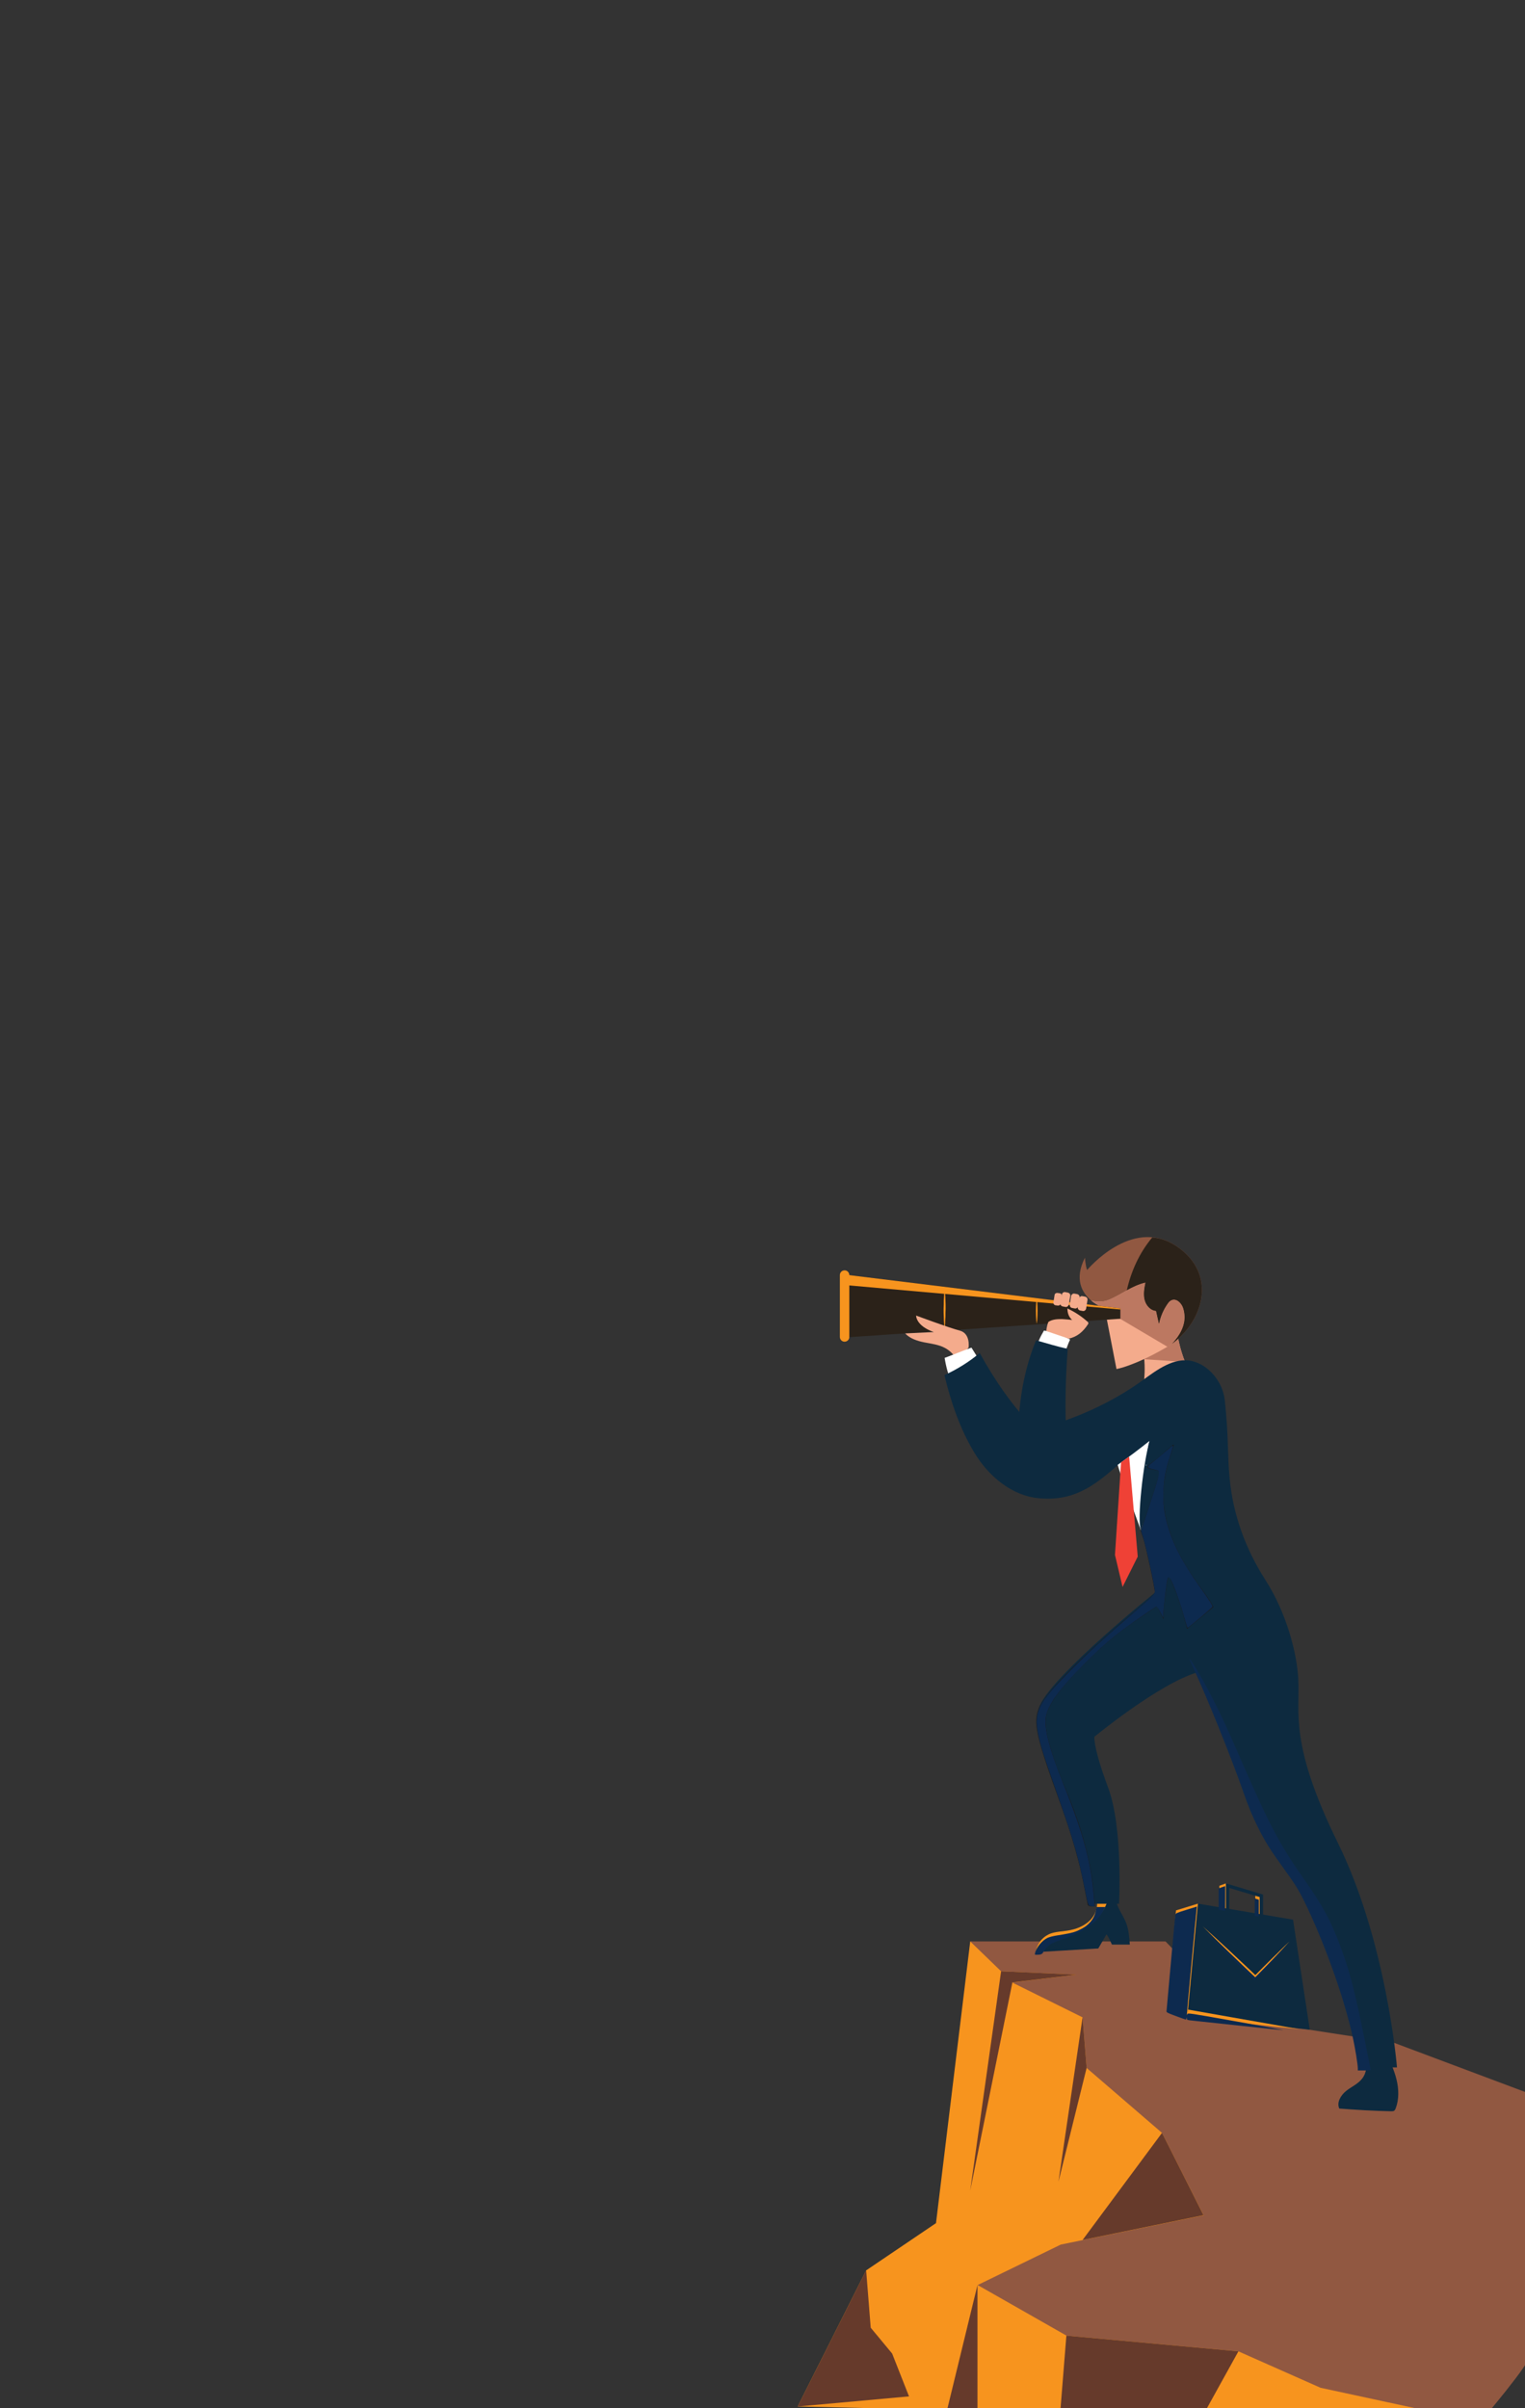 <?xml version="1.0" encoding="UTF-8" standalone="no"?>
<!-- Created with Inkscape (http://www.inkscape.org/) -->

<svg
   xmlns:dc="http://purl.org/dc/elements/1.1/"
   xmlns:cc="http://creativecommons.org/ns#"
   xmlns:rdf="http://www.w3.org/1999/02/22-rdf-syntax-ns#"
   xmlns:svg="http://www.w3.org/2000/svg"
   xmlns="http://www.w3.org/2000/svg"
   xmlns:xlink="http://www.w3.org/1999/xlink"
   xmlns:sodipodi="http://sodipodi.sourceforge.net/DTD/sodipodi-0.dtd"
   xmlns:inkscape="http://www.inkscape.org/namespaces/inkscape"
   width="475"
   height="750"
   viewBox="0 0 125.677 198.438"
   version="1.1"
   id="svg8"
   inkscape:version="0.92.4 (5da689c313, 2019-01-14)"
   sodipodi:docname="small_wide_mobile_search.svg">
  <rect x="0" y="0" width="125.677" height="198.438" fill="#333333" stroke="none"/>
  <defs
     id="defs2">
    <inkscape:perspective
       sodipodi:type="inkscape:persp3d"
       inkscape:vp_x="0 : 99.218755 : 1"
       inkscape:vp_y="0 : 1000 : 0"
       inkscape:vp_z="125.67708 : 99.218755 : 1"
       inkscape:persp3d-origin="62.83854 : 66.145837 : 1"
       id="perspective2011" />
    <linearGradient
       id="a">
      <stop
         id="stop817"
         offset="0"
         stop-color="#e7b380" />
      <stop
         id="stop819"
         offset="1"
         stop-color="#eecaa6" />
    </linearGradient>
    <linearGradient
       gradientUnits="userSpaceOnUse"
       y2="661.83"
       y1="663.15"
       x2="267.96"
       x1="270.77"
       id="d">
      <stop
         id="stop822"
         offset="0"
         stop-color="#e5af79" />
      <stop
         id="stop824"
         offset="1"
         stop-opacity="0"
         stop-color="#e5af79" />
    </linearGradient>
    <linearGradient
       id="b">
      <stop
         id="stop827"
         offset="0"
         stop-color="#babdb6" />
      <stop
         id="stop829"
         offset="1"
         stop-color="#eeeeec" />
    </linearGradient>
    <linearGradient
       gradientUnits="userSpaceOnUse"
       y2="1096.9"
       y1="1030.9"
       x2="480"
       x1="427"
       id="e">
      <stop
         id="stop832"
         offset="0"
         stop-color="#729fcf" />
      <stop
         id="stop834"
         offset="1"
         stop-color="#3465a4" />
    </linearGradient>
    <linearGradient
       xlink:href="#a"
       gradientUnits="userSpaceOnUse"
       x2="447.57"
       x1="438.8"
       id="c" />
    <linearGradient
       xlink:href="#b"
       gradientUnits="userSpaceOnUse"
       y2="990.8"
       y1="1026.6"
       x2="469.2"
       x1="500.62"
       id="h" />
    <linearGradient
       xlink:href="#b"
       gradientUnits="userSpaceOnUse"
       y2="988.91"
       y1="1035.6"
       x2="453.84"
       x1="480.5"
       id="g" />
    <linearGradient
       xlink:href="#b"
       gradientUnits="userSpaceOnUse"
       y2="994.17"
       y1="1062.4"
       x2="432.16"
       x1="482.12"
       id="f" />
    <linearGradient
       xlink:href="#a"
       gradientUnits="userSpaceOnUse"
       y2="482.97"
       y1="492.2"
       x2="353.32"
       x1="319.24"
       id="i" />
    <linearGradient
       xlink:href="#a"
       gradientUnits="userSpaceOnUse"
       gradientTransform="matrix(-1,0,0,1,918.36,-396.19)"
       y2="876.67"
       y1="894.48"
       x2="627"
       x1="596.51"
       id="j" />
    <linearGradient
       xlink:href="#a"
       gradientUnits="userSpaceOnUse"
       y2="391.96"
       y1="350.95"
       x2="316.91"
       x1="318.68"
       id="k" />
    <filter
       inkscape:label="Light Eraser"
       style="color-interpolation-filters:sRGB;"
       id="filter1713">
      <feColorMatrix
         values="1 0 0 0 0 0 1 0 0 0 0 0 1 0 0 -26.754 -90.069 -9.077 125 0 "
         result="colormatrix"
         id="feColorMatrix1709" />
      <feComposite
         in2="colormatrix"
         operator="arithmetic"
         k2="1"
         result="fbSourceGraphic"
         id="feComposite1711" />
      <feColorMatrix
         result="fbSourceGraphicAlpha"
         in="fbSourceGraphic"
         values="0 0 0 -1 0 0 0 0 -1 0 0 0 0 -1 0 0 0 0 1 0"
         id="feColorMatrix1715" />
      <feColorMatrix
         id="feColorMatrix1717"
         values="1 0 0 0 0 0 1 0 0 0 0 0 1 0 0 -26.754 -90.069 -9.077 125 0 "
         result="colormatrix"
         in="fbSourceGraphic" />
      <feComposite
         in2="colormatrix"
         id="feComposite1719"
         operator="arithmetic"
         k2="1"
         result="composite" />
    </filter>
    <linearGradient
       x1="0"
       y1="0"
       x2="1"
       y2="0"
       gradientUnits="userSpaceOnUse"
       gradientTransform="matrix(31.745,-909.064,-909.064,-31.745,4534.86,946.73)"
       spreadMethod="pad"
       id="linearGradient20">
      <stop
         style="stop-opacity:1;stop-color:#d3d4d6"
         offset="0"
         id="stop16" />
      <stop
         style="stop-opacity:1;stop-color:#ffffff"
         offset="1"
         id="stop18" />
    </linearGradient>
    <linearGradient
       x1="0"
       y1="0"
       x2="1"
       y2="0"
       gradientUnits="userSpaceOnUse"
       gradientTransform="matrix(27.366,-522.178,-522.178,-27.366,4421.27,3277.68)"
       spreadMethod="pad"
       id="linearGradient28">
      <stop
         style="stop-opacity:1;stop-color:#d3d4d6"
         offset="0"
         id="stop24" />
      <stop
         style="stop-opacity:1;stop-color:#ffffff"
         offset="1"
         id="stop26" />
    </linearGradient>
    <linearGradient
       x1="0"
       y1="0"
       x2="1"
       y2="0"
       gradientUnits="userSpaceOnUse"
       gradientTransform="matrix(-185.909,-745.639,-745.639,185.909,4713.82,4490.01)"
       spreadMethod="pad"
       id="linearGradient36">
      <stop
         style="stop-opacity:1;stop-color:#d0d6d7"
         offset="0"
         id="stop32" />
      <stop
         style="stop-opacity:1;stop-color:#ffffff"
         offset="1"
         id="stop34" />
    </linearGradient>
    <linearGradient
       x1="0"
       y1="0"
       x2="1"
       y2="0"
       gradientUnits="userSpaceOnUse"
       gradientTransform="matrix(144.985,-915.396,-915.396,-144.985,5033.85,4716.13)"
       spreadMethod="pad"
       id="linearGradient46">
      <stop
         style="stop-opacity:1;stop-color:#c2c9cb"
         offset="0"
         id="stop42" />
      <stop
         style="stop-opacity:1;stop-color:#ffffff"
         offset="1"
         id="stop44" />
    </linearGradient>
    <linearGradient
       x1="0"
       y1="0"
       x2="1"
       y2="0"
       gradientUnits="userSpaceOnUse"
       gradientTransform="matrix(59.298,-1131.48,-1131.48,-59.298,367.237,5477.63)"
       spreadMethod="pad"
       id="linearGradient54">
      <stop
         style="stop-opacity:1;stop-color:#d0d6d7"
         offset="0"
         id="stop50" />
      <stop
         style="stop-opacity:1;stop-color:#788389"
         offset="1"
         id="stop52" />
    </linearGradient>
    <linearGradient
       x1="0"
       y1="0"
       x2="1"
       y2="0"
       gradientUnits="userSpaceOnUse"
       gradientTransform="matrix(-1267.72,461.412,461.412,1267.72,1416.41,4918.07)"
       spreadMethod="pad"
       id="linearGradient68">
      <stop
         style="stop-opacity:1;stop-color:#c2c9cb"
         offset="0"
         id="stop64" />
      <stop
         style="stop-opacity:1;stop-color:#ffffff"
         offset="1"
         id="stop66" />
    </linearGradient>
    <linearGradient
       x1="0"
       y1="0"
       x2="1"
       y2="0"
       gradientUnits="userSpaceOnUse"
       gradientTransform="matrix(-80.717,-27.793,-27.793,80.717,503.048,5092.47)"
       spreadMethod="pad"
       id="linearGradient82">
      <stop
         style="stop-opacity:1;stop-color:#70797f"
         offset="0"
         id="stop72" />
      <stop
         style="stop-opacity:1;stop-color:#ffffff"
         offset="0.23"
         id="stop74" />
      <stop
         style="stop-opacity:1;stop-color:#9ba3a9"
         offset="0.56"
         id="stop76" />
      <stop
         style="stop-opacity:1;stop-color:#f7f7f7"
         offset="0.86"
         id="stop78" />
      <stop
         style="stop-opacity:1;stop-color:#ffffff"
         offset="1"
         id="stop80" />
    </linearGradient>
    <linearGradient
       x1="0"
       y1="0"
       x2="1"
       y2="0"
       gradientUnits="userSpaceOnUse"
       gradientTransform="matrix(-329.291,-1426.31,-1426.31,329.291,4679.12,5637.24)"
       spreadMethod="pad"
       id="linearGradient92">
      <stop
         style="stop-opacity:1;stop-color:#d0d6d7"
         offset="0"
         id="stop88" />
      <stop
         style="stop-opacity:1;stop-color:#788389"
         offset="1"
         id="stop90" />
    </linearGradient>
    <linearGradient
       x1="0"
       y1="0"
       x2="1"
       y2="0"
       gradientUnits="userSpaceOnUse"
       gradientTransform="matrix(644.568,1871.96,1871.96,-644.568,4848.35,4450.24)"
       spreadMethod="pad"
       id="linearGradient106">
      <stop
         style="stop-opacity:1;stop-color:#c2c9cb"
         offset="0"
         id="stop102" />
      <stop
         style="stop-opacity:1;stop-color:#ffffff"
         offset="1"
         id="stop104" />
    </linearGradient>
    <linearGradient
       x1="0"
       y1="0"
       x2="1"
       y2="0"
       gradientUnits="userSpaceOnUse"
       gradientTransform="matrix(-73.666,-7.743,-7.743,73.666,4649.31,4929.5)"
       spreadMethod="pad"
       id="linearGradient120">
      <stop
         style="stop-opacity:1;stop-color:#70797f"
         offset="0"
         id="stop110" />
      <stop
         style="stop-opacity:1;stop-color:#ffffff"
         offset="0.23"
         id="stop112" />
      <stop
         style="stop-opacity:1;stop-color:#9ba3a9"
         offset="0.56"
         id="stop114" />
      <stop
         style="stop-opacity:1;stop-color:#f7f7f7"
         offset="0.86"
         id="stop116" />
      <stop
         style="stop-opacity:1;stop-color:#ffffff"
         offset="1"
         id="stop118" />
    </linearGradient>
    <linearGradient
       x1="0"
       y1="0"
       x2="1"
       y2="0"
       gradientUnits="userSpaceOnUse"
       gradientTransform="matrix(665.522,620.609,620.609,-665.522,1592.89,469.64)"
       spreadMethod="pad"
       id="linearGradient130">
      <stop
         style="stop-opacity:1;stop-color:#d3d4d6"
         offset="0"
         id="stop126" />
      <stop
         style="stop-opacity:1;stop-color:#ffffff"
         offset="1"
         id="stop128" />
    </linearGradient>
    <linearGradient
       x1="0"
       y1="0"
       x2="1"
       y2="0"
       gradientUnits="userSpaceOnUse"
       gradientTransform="matrix(-404.644,-623.097,-623.097,404.644,1969.57,1002.84)"
       spreadMethod="pad"
       id="linearGradient138">
      <stop
         style="stop-opacity:1;stop-color:#d3d4d6"
         offset="0"
         id="stop134" />
      <stop
         style="stop-opacity:1;stop-color:#767e83"
         offset="1"
         id="stop136" />
    </linearGradient>
    <linearGradient
       x1="0"
       y1="0"
       x2="1"
       y2="0"
       gradientUnits="userSpaceOnUse"
       gradientTransform="matrix(1541.21,1293.23,1293.23,-1541.21,586.243,-530.33)"
       spreadMethod="pad"
       id="linearGradient146">
      <stop
         style="stop-opacity:1;stop-color:#d3d4d6"
         offset="0"
         id="stop142" />
      <stop
         style="stop-opacity:1;stop-color:#ffffff"
         offset="1"
         id="stop144" />
    </linearGradient>
    <linearGradient
       x1="0"
       y1="0"
       x2="1"
       y2="0"
       gradientUnits="userSpaceOnUse"
       gradientTransform="matrix(1050.83,-631.402,-631.402,-1050.83,423.913,931.99)"
       spreadMethod="pad"
       id="linearGradient156">
      <stop
         style="stop-opacity:1;stop-color:#d0d6d7"
         offset="0"
         id="stop152" />
      <stop
         style="stop-opacity:1;stop-color:#788389"
         offset="1"
         id="stop154" />
    </linearGradient>
    <linearGradient
       x1="0"
       y1="0"
       x2="1"
       y2="0"
       gradientUnits="userSpaceOnUse"
       gradientTransform="matrix(-655.727,2018.12,2018.12,655.727,1448.02,208.95)"
       spreadMethod="pad"
       id="linearGradient168">
      <stop
         style="stop-opacity:1;stop-color:#c2c9cb"
         offset="0"
         id="stop164" />
      <stop
         style="stop-opacity:1;stop-color:#ffffff"
         offset="1"
         id="stop166" />
    </linearGradient>
    <linearGradient
       x1="0"
       y1="0"
       x2="1"
       y2="0"
       gradientUnits="userSpaceOnUse"
       gradientTransform="matrix(-22.867,-79.747,-79.747,22.867,861.752,811.76)"
       spreadMethod="pad"
       id="linearGradient182">
      <stop
         style="stop-opacity:1;stop-color:#70797f"
         offset="0"
         id="stop172" />
      <stop
         style="stop-opacity:1;stop-color:#ffffff"
         offset="0.23"
         id="stop174" />
      <stop
         style="stop-opacity:1;stop-color:#9ba3a9"
         offset="0.56"
         id="stop176" />
      <stop
         style="stop-opacity:1;stop-color:#f7f7f7"
         offset="0.86"
         id="stop178" />
      <stop
         style="stop-opacity:1;stop-color:#ffffff"
         offset="1"
         id="stop180" />
    </linearGradient>
    <linearGradient
       x1="0"
       y1="0"
       x2="1"
       y2="0"
       gradientUnits="userSpaceOnUse"
       gradientTransform="matrix(1430.56,1200.38,1200.38,-1430.56,2432.76,3426.4)"
       spreadMethod="pad"
       id="linearGradient190">
      <stop
         style="stop-opacity:1;stop-color:#d3d4d6"
         offset="0"
         id="stop186" />
      <stop
         style="stop-opacity:1;stop-color:#ffffff"
         offset="1"
         id="stop188" />
    </linearGradient>
    <linearGradient
       x1="0"
       y1="0"
       x2="1"
       y2="0"
       gradientUnits="userSpaceOnUse"
       gradientTransform="matrix(975.407,-586.084,-586.084,-975.407,2256.8,4766.11)"
       spreadMethod="pad"
       id="linearGradient200">
      <stop
         style="stop-opacity:1;stop-color:#d0d6d7"
         offset="0"
         id="stop196" />
      <stop
         style="stop-opacity:1;stop-color:#788389"
         offset="1"
         id="stop198" />
    </linearGradient>
    <linearGradient
       x1="0"
       y1="0"
       x2="1"
       y2="0"
       gradientUnits="userSpaceOnUse"
       gradientTransform="matrix(-433.505,1877.71,1877.71,433.505,3357.8,3392.4)"
       spreadMethod="pad"
       id="linearGradient210">
      <stop
         style="stop-opacity:1;stop-color:#59666d"
         offset="0"
         id="stop206" />
      <stop
         style="stop-opacity:1;stop-color:#ffffff"
         offset="1"
         id="stop208" />
    </linearGradient>
    <linearGradient
       x1="0"
       y1="0"
       x2="1"
       y2="0"
       gradientUnits="userSpaceOnUse"
       gradientTransform="matrix(8.78,28.719,28.719,-8.78,2674.71,4612.82)"
       spreadMethod="pad"
       id="linearGradient218">
      <stop
         style="stop-opacity:1;stop-color:#4d585d"
         offset="0"
         id="stop214" />
      <stop
         style="stop-opacity:1;stop-color:#ffffff"
         offset="1"
         id="stop216" />
    </linearGradient>
    <linearGradient
       x1="0"
       y1="0"
       x2="1"
       y2="0"
       gradientUnits="userSpaceOnUse"
       gradientTransform="matrix(-1270.54,1104.46,1104.46,1270.54,3533.03,1028)"
       spreadMethod="pad"
       id="linearGradient228">
      <stop
         style="stop-opacity:1;stop-color:#d3d4d6"
         offset="0"
         id="stop224" />
      <stop
         style="stop-opacity:1;stop-color:#ffffff"
         offset="1"
         id="stop226" />
    </linearGradient>
    <linearGradient
       x1="0"
       y1="0"
       x2="1"
       y2="0"
       gradientUnits="userSpaceOnUse"
       gradientTransform="matrix(-869.948,-543.604,-543.604,869.948,3704.48,2261)"
       spreadMethod="pad"
       id="linearGradient238">
      <stop
         style="stop-opacity:1;stop-color:#d0d6d7"
         offset="0"
         id="stop234" />
      <stop
         style="stop-opacity:1;stop-color:#788389"
         offset="1"
         id="stop236" />
    </linearGradient>
    <linearGradient
       x1="0"
       y1="0"
       x2="1"
       y2="0"
       gradientUnits="userSpaceOnUse"
       gradientTransform="matrix(420.281,1685.65,1685.65,-420.281,2693.63,1017.6)"
       spreadMethod="pad"
       id="linearGradient248">
      <stop
         style="stop-opacity:1;stop-color:#59666d"
         offset="0"
         id="stop244" />
      <stop
         style="stop-opacity:1;stop-color:#ffffff"
         offset="1"
         id="stop246" />
    </linearGradient>
    <linearGradient
       x1="0"
       y1="0"
       x2="1"
       y2="0"
       gradientUnits="userSpaceOnUse"
       gradientTransform="matrix(-7.465,26.033,26.033,7.465,3335.14,2107.3)"
       spreadMethod="pad"
       id="linearGradient256">
      <stop
         style="stop-opacity:1;stop-color:#4d585d"
         offset="0"
         id="stop252" />
      <stop
         style="stop-opacity:1;stop-color:#ffffff"
         offset="1"
         id="stop254" />
    </linearGradient>
    <linearGradient
       x1="0"
       y1="0"
       x2="1"
       y2="0"
       gradientUnits="userSpaceOnUse"
       gradientTransform="matrix(-1270.54,1104.47,1104.47,1270.54,3245.08,1169.36)"
       spreadMethod="pad"
       id="linearGradient266">
      <stop
         style="stop-opacity:1;stop-color:#d3d4d6"
         offset="0"
         id="stop262" />
      <stop
         style="stop-opacity:1;stop-color:#ffffff"
         offset="1"
         id="stop264" />
    </linearGradient>
    <linearGradient
       x1="0"
       y1="0"
       x2="1"
       y2="0"
       gradientUnits="userSpaceOnUse"
       gradientTransform="matrix(-869.953,-543.607,-543.607,869.953,3416.53,2402.37)"
       spreadMethod="pad"
       id="linearGradient276">
      <stop
         style="stop-opacity:1;stop-color:#d0d6d7"
         offset="0"
         id="stop272" />
      <stop
         style="stop-opacity:1;stop-color:#788389"
         offset="1"
         id="stop274" />
    </linearGradient>
    <linearGradient
       x1="0"
       y1="0"
       x2="1"
       y2="0"
       gradientUnits="userSpaceOnUse"
       gradientTransform="matrix(420.278,1685.64,1685.64,-420.278,2405.69,1158.97)"
       spreadMethod="pad"
       id="linearGradient286">
      <stop
         style="stop-opacity:1;stop-color:#59666d"
         offset="0"
         id="stop282" />
      <stop
         style="stop-opacity:1;stop-color:#ffffff"
         offset="1"
         id="stop284" />
    </linearGradient>
    <linearGradient
       x1="0"
       y1="0"
       x2="1"
       y2="0"
       gradientUnits="userSpaceOnUse"
       gradientTransform="matrix(-7.463,26.026,26.026,7.463,3047.19,2248.66)"
       spreadMethod="pad"
       id="linearGradient294">
      <stop
         style="stop-opacity:1;stop-color:#4d585d"
         offset="0"
         id="stop290" />
      <stop
         style="stop-opacity:1;stop-color:#ffffff"
         offset="1"
         id="stop292" />
    </linearGradient>
    <linearGradient
       x1="0"
       y1="0"
       x2="1"
       y2="0"
       gradientUnits="userSpaceOnUse"
       gradientTransform="matrix(-1270.54,1104.46,1104.46,1270.54,3501.62,1389.25)"
       spreadMethod="pad"
       id="linearGradient304">
      <stop
         style="stop-opacity:1;stop-color:#d3d4d6"
         offset="0"
         id="stop300" />
      <stop
         style="stop-opacity:1;stop-color:#ffffff"
         offset="1"
         id="stop302" />
    </linearGradient>
    <linearGradient
       x1="0"
       y1="0"
       x2="1"
       y2="0"
       gradientUnits="userSpaceOnUse"
       gradientTransform="matrix(-869.948,-543.604,-543.604,869.948,3673.08,2622.26)"
       spreadMethod="pad"
       id="linearGradient314">
      <stop
         style="stop-opacity:1;stop-color:#d0d6d7"
         offset="0"
         id="stop310" />
      <stop
         style="stop-opacity:1;stop-color:#788389"
         offset="1"
         id="stop312" />
    </linearGradient>
    <linearGradient
       x1="0"
       y1="0"
       x2="1"
       y2="0"
       gradientUnits="userSpaceOnUse"
       gradientTransform="matrix(420.281,1685.65,1685.65,-420.281,2662.22,1378.85)"
       spreadMethod="pad"
       id="linearGradient324">
      <stop
         style="stop-opacity:1;stop-color:#59666d"
         offset="0"
         id="stop320" />
      <stop
         style="stop-opacity:1;stop-color:#ffffff"
         offset="1"
         id="stop322" />
    </linearGradient>
    <linearGradient
       x1="0"
       y1="0"
       x2="1"
       y2="0"
       gradientUnits="userSpaceOnUse"
       gradientTransform="matrix(-7.463,26.026,26.026,7.463,3303.73,2468.55)"
       spreadMethod="pad"
       id="linearGradient332">
      <stop
         style="stop-opacity:1;stop-color:#4d585d"
         offset="0"
         id="stop328" />
      <stop
         style="stop-opacity:1;stop-color:#ffffff"
         offset="1"
         id="stop330" />
    </linearGradient>
    <linearGradient
       x1="0"
       y1="0"
       x2="1"
       y2="0"
       gradientUnits="userSpaceOnUse"
       gradientTransform="matrix(-2101.57,563.114,563.114,2101.57,4894.82,3035.37)"
       spreadMethod="pad"
       id="linearGradient344">
      <stop
         style="stop-opacity:1;stop-color:#6f7a7f"
         offset="0"
         id="stop340" />
      <stop
         style="stop-opacity:1;stop-color:#ffffff"
         offset="1"
         id="stop342" />
    </linearGradient>
    <linearGradient
       x1="0"
       y1="0"
       x2="1"
       y2="0"
       gradientUnits="userSpaceOnUse"
       gradientTransform="matrix(1440.88,413.165,413.165,-1440.88,4524.66,3159.74)"
       spreadMethod="pad"
       id="linearGradient352">
      <stop
         style="stop-opacity:1;stop-color:#6f7a7f"
         offset="0"
         id="stop348" />
      <stop
         style="stop-opacity:1;stop-color:#ffffff"
         offset="1"
         id="stop350" />
    </linearGradient>
    <linearGradient
       x1="0"
       y1="0"
       x2="1"
       y2="0"
       gradientUnits="userSpaceOnUse"
       gradientTransform="matrix(273.349,-9.546,-9.546,-273.349,4300.63,3078.3)"
       spreadMethod="pad"
       id="linearGradient360">
      <stop
         style="stop-opacity:1;stop-color:#6f7a7f"
         offset="0"
         id="stop356" />
      <stop
         style="stop-opacity:1;stop-color:#ffffff"
         offset="1"
         id="stop358" />
    </linearGradient>
    <linearGradient
       x1="0"
       y1="0"
       x2="1"
       y2="0"
       gradientUnits="userSpaceOnUse"
       gradientTransform="matrix(-1171.72,249.058,249.058,1171.72,4463.37,3431.91)"
       spreadMethod="pad"
       id="linearGradient370">
      <stop
         style="stop-opacity:1;stop-color:#c1c5c7"
         offset="0"
         id="stop366" />
      <stop
         style="stop-opacity:1;stop-color:#ffffff"
         offset="1"
         id="stop368" />
    </linearGradient>
    <linearGradient
       x1="0"
       y1="0"
       x2="1"
       y2="0"
       gradientUnits="userSpaceOnUse"
       gradientTransform="matrix(1599.13,55.843,55.843,-1599.13,2926.46,3178.56)"
       spreadMethod="pad"
       id="linearGradient378">
      <stop
         style="stop-opacity:1;stop-color:#c6c8c8"
         offset="0"
         id="stop374" />
      <stop
         style="stop-opacity:1;stop-color:#ffffff"
         offset="1"
         id="stop376" />
    </linearGradient>
    <linearGradient
       x1="0"
       y1="0"
       x2="1"
       y2="0"
       gradientUnits="userSpaceOnUse"
       gradientTransform="matrix(-1264.29,485.315,485.315,1264.29,4415.64,3356.35)"
       spreadMethod="pad"
       id="linearGradient386">
      <stop
         style="stop-opacity:1;stop-color:#8b9199"
         offset="0"
         id="stop382" />
      <stop
         style="stop-opacity:1;stop-color:#ffffff"
         offset="1"
         id="stop384" />
    </linearGradient>
    <linearGradient
       x1="0"
       y1="0"
       x2="1"
       y2="0"
       gradientUnits="userSpaceOnUse"
       gradientTransform="matrix(1142.99,160.637,160.637,-1142.99,4356.48,3477.28)"
       spreadMethod="pad"
       id="linearGradient394">
      <stop
         style="stop-opacity:1;stop-color:#d0d6d7"
         offset="0"
         id="stop390" />
      <stop
         style="stop-opacity:1;stop-color:#ffffff"
         offset="1"
         id="stop392" />
    </linearGradient>
    <linearGradient
       x1="0"
       y1="0"
       x2="1"
       y2="0"
       gradientUnits="userSpaceOnUse"
       gradientTransform="matrix(1084.69,270.443,270.443,-1084.69,4468.89,3439.6)"
       spreadMethod="pad"
       id="linearGradient402">
      <stop
         style="stop-opacity:1;stop-color:#8b9199"
         offset="0"
         id="stop398" />
      <stop
         style="stop-opacity:1;stop-color:#ffffff"
         offset="1"
         id="stop400" />
    </linearGradient>
    <linearGradient
       x1="0"
       y1="0"
       x2="1"
       y2="0"
       gradientUnits="userSpaceOnUse"
       gradientTransform="matrix(981.178,173.008,173.008,-981.178,4355.27,3513.24)"
       spreadMethod="pad"
       id="linearGradient410">
      <stop
         style="stop-opacity:1;stop-color:#d0d6d7"
         offset="0"
         id="stop406" />
      <stop
         style="stop-opacity:1;stop-color:#ffffff"
         offset="1"
         id="stop408" />
    </linearGradient>
    <linearGradient
       x1="0"
       y1="0"
       x2="1"
       y2="0"
       gradientUnits="userSpaceOnUse"
       gradientTransform="matrix(-1596.53,-368.587,-368.587,1596.53,6151.31,3401.58)"
       spreadMethod="pad"
       id="linearGradient418">
      <stop
         style="stop-opacity:1;stop-color:#c6c8c8"
         offset="0"
         id="stop414" />
      <stop
         style="stop-opacity:1;stop-color:#ffffff"
         offset="1"
         id="stop416" />
    </linearGradient>
    <linearGradient
       x1="0"
       y1="0"
       x2="1"
       y2="0"
       gradientUnits="userSpaceOnUse"
       gradientTransform="matrix(1009.05,270.375,270.375,-1009.05,4685.82,3540.23)"
       spreadMethod="pad"
       id="linearGradient426">
      <stop
         style="stop-opacity:1;stop-color:#8b9199"
         offset="0"
         id="stop422" />
      <stop
         style="stop-opacity:1;stop-color:#ffffff"
         offset="1"
         id="stop424" />
    </linearGradient>
    <linearGradient
       x1="0"
       y1="0"
       x2="1"
       y2="0"
       gradientUnits="userSpaceOnUse"
       gradientTransform="matrix(1091.75,57.216,57.216,-1091.75,3258.51,3182.78)"
       spreadMethod="pad"
       id="linearGradient434">
      <stop
         style="stop-opacity:1;stop-color:#b5bbbc"
         offset="0"
         id="stop430" />
      <stop
         style="stop-opacity:1;stop-color:#ffffff"
         offset="1"
         id="stop432" />
    </linearGradient>
    <linearGradient
       x1="0"
       y1="0"
       x2="1"
       y2="0"
       gradientUnits="userSpaceOnUse"
       gradientTransform="matrix(1095.99,57.438,57.438,-1095.99,3258.8,3136.84)"
       spreadMethod="pad"
       id="linearGradient442">
      <stop
         style="stop-opacity:1;stop-color:#b5bbbc"
         offset="0"
         id="stop438" />
      <stop
         style="stop-opacity:1;stop-color:#ffffff"
         offset="1"
         id="stop440" />
    </linearGradient>
    <linearGradient
       x1="0"
       y1="0"
       x2="1"
       y2="0"
       gradientUnits="userSpaceOnUse"
       gradientTransform="matrix(1073.36,56.252,56.252,-1073.36,3272.08,3099.89)"
       spreadMethod="pad"
       id="linearGradient450">
      <stop
         style="stop-opacity:1;stop-color:#b5bbbc"
         offset="0"
         id="stop446" />
      <stop
         style="stop-opacity:1;stop-color:#ffffff"
         offset="1"
         id="stop448" />
    </linearGradient>
    <linearGradient
       x1="0"
       y1="0"
       x2="1"
       y2="0"
       gradientUnits="userSpaceOnUse"
       gradientTransform="matrix(-1471.73,-154.685,-154.685,1471.73,5837.93,3295.7)"
       spreadMethod="pad"
       id="linearGradient458">
      <stop
         style="stop-opacity:1;stop-color:#b5bbbc"
         offset="0"
         id="stop454" />
      <stop
         style="stop-opacity:1;stop-color:#ffffff"
         offset="1"
         id="stop456" />
    </linearGradient>
    <linearGradient
       x1="0"
       y1="0"
       x2="1"
       y2="0"
       gradientUnits="userSpaceOnUse"
       gradientTransform="matrix(-1461.18,-153.576,-153.576,1461.18,5837.96,3244.71)"
       spreadMethod="pad"
       id="linearGradient466">
      <stop
         style="stop-opacity:1;stop-color:#b5bbbc"
         offset="0"
         id="stop462" />
      <stop
         style="stop-opacity:1;stop-color:#ffffff"
         offset="1"
         id="stop464" />
    </linearGradient>
    <linearGradient
       x1="0"
       y1="0"
       x2="1"
       y2="0"
       gradientUnits="userSpaceOnUse"
       gradientTransform="matrix(-1452.43,-152.657,-152.657,1452.43,5838.31,3199.22)"
       spreadMethod="pad"
       id="linearGradient474">
      <stop
         style="stop-opacity:1;stop-color:#b5bbbc"
         offset="0"
         id="stop470" />
      <stop
         style="stop-opacity:1;stop-color:#ffffff"
         offset="1"
         id="stop472" />
    </linearGradient>
    <linearGradient
       x1="0"
       y1="0"
       x2="1"
       y2="0"
       gradientUnits="userSpaceOnUse"
       gradientTransform="matrix(-899.439,207.652,207.652,899.439,4397.14,3525.45)"
       spreadMethod="pad"
       id="linearGradient488">
      <stop
         style="stop-opacity:1;stop-color:#c8cfd1"
         offset="0"
         id="stop478" />
      <stop
         style="stop-opacity:1;stop-color:#eff0f0"
         offset="0.16"
         id="stop480" />
      <stop
         style="stop-opacity:1;stop-color:#ffffff"
         offset="0.4"
         id="stop482" />
      <stop
         style="stop-opacity:1;stop-color:#fcfeff"
         offset="0.67"
         id="stop484" />
      <stop
         style="stop-opacity:1;stop-color:#e2e4e5"
         offset="1"
         id="stop486" />
    </linearGradient>
    <linearGradient
       x1="0"
       y1="0"
       x2="1"
       y2="0"
       gradientUnits="userSpaceOnUse"
       gradientTransform="matrix(803.155,230.301,230.301,-803.155,4549.79,3565.5)"
       spreadMethod="pad"
       id="linearGradient502">
      <stop
         style="stop-opacity:1;stop-color:#c8cfd1"
         offset="0"
         id="stop492" />
      <stop
         style="stop-opacity:1;stop-color:#eff0f0"
         offset="0.16"
         id="stop494" />
      <stop
         style="stop-opacity:1;stop-color:#ffffff"
         offset="0.4"
         id="stop496" />
      <stop
         style="stop-opacity:1;stop-color:#fcfeff"
         offset="0.67"
         id="stop498" />
      <stop
         style="stop-opacity:1;stop-color:#e2e4e5"
         offset="1"
         id="stop500" />
    </linearGradient>
    <linearGradient
       x1="0"
       y1="0"
       x2="1"
       y2="0"
       gradientUnits="userSpaceOnUse"
       gradientTransform="matrix(-953.964,273.545,273.545,953.964,4879.29,897.22)"
       spreadMethod="pad"
       id="linearGradient516">
      <stop
         style="stop-opacity:1;stop-color:#bfc4c5"
         offset="0"
         id="stop512" />
      <stop
         style="stop-opacity:1;stop-color:#ffffff"
         offset="1"
         id="stop514" />
    </linearGradient>
    <linearGradient
       x1="0"
       y1="0"
       x2="1"
       y2="0"
       gradientUnits="userSpaceOnUse"
       gradientTransform="matrix(57.241,1092.23,1092.23,-57.241,3712.31,816.75)"
       spreadMethod="pad"
       id="linearGradient524">
      <stop
         style="stop-opacity:1;stop-color:#daddde"
         offset="0"
         id="stop520" />
      <stop
         style="stop-opacity:1;stop-color:#ffffff"
         offset="1"
         id="stop522" />
    </linearGradient>
    <linearGradient
       x1="0"
       y1="0"
       x2="1"
       y2="0"
       gradientUnits="userSpaceOnUse"
       gradientTransform="matrix(-1250.3,583.024,583.024,1250.3,4784.34,143.86)"
       spreadMethod="pad"
       id="linearGradient542">
      <stop
         style="stop-opacity:1;stop-color:#768186"
         offset="0"
         id="stop538" />
      <stop
         style="stop-opacity:1;stop-color:#ffffff"
         offset="1"
         id="stop540" />
    </linearGradient>
    <linearGradient
       x1="0"
       y1="0"
       x2="1"
       y2="0"
       gradientUnits="userSpaceOnUse"
       gradientTransform="matrix(942.891,149.339,149.339,-942.891,4395.98,1007.32)"
       spreadMethod="pad"
       id="linearGradient562">
      <stop
         style="stop-opacity:1;stop-color:#bfc4c5"
         offset="0"
         id="stop558" />
      <stop
         style="stop-opacity:1;stop-color:#ffffff"
         offset="1"
         id="stop560" />
    </linearGradient>
    <linearGradient
       x1="0"
       y1="0"
       x2="1"
       y2="0"
       gradientUnits="userSpaceOnUse"
       gradientTransform="matrix(57.241,1092.22,1092.22,-57.241,5353.74,816.75)"
       spreadMethod="pad"
       id="linearGradient570">
      <stop
         style="stop-opacity:1;stop-color:#daddde"
         offset="0"
         id="stop566" />
      <stop
         style="stop-opacity:1;stop-color:#ffffff"
         offset="1"
         id="stop568" />
    </linearGradient>
    <linearGradient
       x1="0"
       y1="0"
       x2="1"
       y2="0"
       gradientUnits="userSpaceOnUse"
       gradientTransform="matrix(1046.66,466.002,466.002,-1046.66,4325.59,168)"
       spreadMethod="pad"
       id="linearGradient590">
      <stop
         style="stop-opacity:1;stop-color:#768186"
         offset="0"
         id="stop584" />
      <stop
         style="stop-opacity:1;stop-color:#ffffff"
         offset="0.811"
         id="stop586" />
      <stop
         style="stop-opacity:1;stop-color:#ffffff"
         offset="1"
         id="stop588" />
    </linearGradient>
    <linearGradient
       x1="0"
       y1="0"
       x2="1"
       y2="0"
       gradientUnits="userSpaceOnUse"
       gradientTransform="matrix(35.248,-402.888,-402.888,-35.248,4628.43,1272.63)"
       spreadMethod="pad"
       id="linearGradient676">
      <stop
         style="stop-opacity:1;stop-color:#c9d8e0"
         offset="0"
         id="stop670" />
      <stop
         style="stop-opacity:1;stop-color:#ffffff"
         offset="0.39"
         id="stop672" />
      <stop
         style="stop-opacity:1;stop-color:#c9d8e0"
         offset="1"
         id="stop674" />
    </linearGradient>
    <linearGradient
       x1="0"
       y1="0"
       x2="1"
       y2="0"
       gradientUnits="userSpaceOnUse"
       gradientTransform="matrix(545.603,1026.13,1026.13,-545.603,429.911,3813.67)"
       spreadMethod="pad"
       id="linearGradient684">
      <stop
         style="stop-opacity:1;stop-color:#ffffff"
         offset="0"
         id="stop680" />
      <stop
         style="stop-opacity:1;stop-color:#788389"
         offset="1"
         id="stop682" />
    </linearGradient>
    <linearGradient
       x1="0"
       y1="0"
       x2="1"
       y2="0"
       gradientUnits="userSpaceOnUse"
       gradientTransform="matrix(40.145,-1149.6,-1149.6,-40.145,1064.02,4914.84)"
       spreadMethod="pad"
       id="linearGradient694">
      <stop
         style="stop-opacity:1;stop-color:#c2c9cb"
         offset="0"
         id="stop690" />
      <stop
         style="stop-opacity:1;stop-color:#ffffff"
         offset="1"
         id="stop692" />
    </linearGradient>
    <linearGradient
       x1="0"
       y1="0"
       x2="1"
       y2="0"
       gradientUnits="userSpaceOnUse"
       gradientTransform="matrix(3329.37,174.485,174.485,-3329.37,-377.188,3524.61)"
       spreadMethod="pad"
       id="linearGradient702">
      <stop
         style="stop-opacity:1;stop-color:#6f7a7f"
         offset="0"
         id="stop698" />
      <stop
         style="stop-opacity:1;stop-color:#ffffff"
         offset="1"
         id="stop700" />
    </linearGradient>
    <linearGradient
       x1="0"
       y1="0"
       x2="1"
       y2="0"
       gradientUnits="userSpaceOnUse"
       gradientTransform="matrix(2008.51,70.139,70.139,-2008.51,427.385,3241.2)"
       spreadMethod="pad"
       id="linearGradient712">
      <stop
         style="stop-opacity:1;stop-color:#d0d3d4"
         offset="0"
         id="stop708" />
      <stop
         style="stop-opacity:1;stop-color:#ffffff"
         offset="1"
         id="stop710" />
    </linearGradient>
    <linearGradient
       x1="0"
       y1="0"
       x2="1"
       y2="0"
       gradientUnits="userSpaceOnUse"
       gradientTransform="matrix(-2396.18,-251.848,-251.848,2396.18,2265.01,3381.51)"
       spreadMethod="pad"
       id="linearGradient720">
      <stop
         style="stop-opacity:1;stop-color:#dfe3e5"
         offset="0"
         id="stop716" />
      <stop
         style="stop-opacity:1;stop-color:#ffffff"
         offset="1"
         id="stop718" />
    </linearGradient>
    <linearGradient
       x1="0"
       y1="0"
       x2="1"
       y2="0"
       gradientUnits="userSpaceOnUse"
       gradientTransform="matrix(-2125.06,-223.353,-223.353,2125.06,2263.51,3307.77)"
       spreadMethod="pad"
       id="linearGradient728">
      <stop
         style="stop-opacity:1;stop-color:#bdc1c2"
         offset="0"
         id="stop724" />
      <stop
         style="stop-opacity:1;stop-color:#ffffff"
         offset="1"
         id="stop726" />
    </linearGradient>
    <linearGradient
       x1="0"
       y1="0"
       x2="1"
       y2="0"
       gradientUnits="userSpaceOnUse"
       gradientTransform="matrix(-2180.89,-229.221,-229.221,2180.89,2294.94,3527.7)"
       spreadMethod="pad"
       id="linearGradient736">
      <stop
         style="stop-opacity:1;stop-color:#bdc1c2"
         offset="0"
         id="stop732" />
      <stop
         style="stop-opacity:1;stop-color:#ffffff"
         offset="1"
         id="stop734" />
    </linearGradient>
    <linearGradient
       x1="0"
       y1="0"
       x2="1"
       y2="0"
       gradientUnits="userSpaceOnUse"
       gradientTransform="matrix(-2161.42,-227.174,-227.174,2161.42,2296.78,3598.23)"
       spreadMethod="pad"
       id="linearGradient744">
      <stop
         style="stop-opacity:1;stop-color:#bdc1c2"
         offset="0"
         id="stop740" />
      <stop
         style="stop-opacity:1;stop-color:#ffffff"
         offset="1"
         id="stop742" />
    </linearGradient>
    <linearGradient
       x1="0"
       y1="0"
       x2="1"
       y2="0"
       gradientUnits="userSpaceOnUse"
       gradientTransform="matrix(2064.28,72.086,72.086,-2064.28,-24.509,3243.52)"
       spreadMethod="pad"
       id="linearGradient754">
      <stop
         style="stop-opacity:1;stop-color:#e5e5e7"
         offset="0"
         id="stop750" />
      <stop
         style="stop-opacity:1;stop-color:#5d6a6f"
         offset="1"
         id="stop752" />
    </linearGradient>
    <linearGradient
       x1="0"
       y1="0"
       x2="1"
       y2="0"
       gradientUnits="userSpaceOnUse"
       gradientTransform="matrix(-82.894,-255.122,-255.122,82.894,2719.36,4451.35)"
       spreadMethod="pad"
       id="linearGradient762">
      <stop
         style="stop-opacity:1;stop-color:#d3d4d6"
         offset="0"
         id="stop758" />
      <stop
         style="stop-opacity:1;stop-color:#ffffff"
         offset="1"
         id="stop760" />
    </linearGradient>
    <linearGradient
       x1="0"
       y1="0"
       x2="1"
       y2="0"
       gradientUnits="userSpaceOnUse"
       gradientTransform="matrix(149.873,-321.403,-321.403,-149.873,3626.74,4486.28)"
       spreadMethod="pad"
       id="linearGradient770">
      <stop
         style="stop-opacity:1;stop-color:#d3d4d6"
         offset="0"
         id="stop766" />
      <stop
         style="stop-opacity:1;stop-color:#ffffff"
         offset="1"
         id="stop768" />
    </linearGradient>
    <linearGradient
       x1="0"
       y1="0"
       x2="1"
       y2="0"
       gradientUnits="userSpaceOnUse"
       gradientTransform="matrix(-115.81,-237.446,-237.446,115.81,779.17,3041.79)"
       spreadMethod="pad"
       id="linearGradient778">
      <stop
         style="stop-opacity:1;stop-color:#d3d4d6"
         offset="0"
         id="stop774" />
      <stop
         style="stop-opacity:1;stop-color:#ffffff"
         offset="1"
         id="stop776" />
    </linearGradient>
    <linearGradient
       x1="0"
       y1="0"
       x2="1"
       y2="0"
       gradientUnits="userSpaceOnUse"
       gradientTransform="matrix(72.265,-236.37,-236.37,-72.265,1880.45,3019.52)"
       spreadMethod="pad"
       id="linearGradient786">
      <stop
         style="stop-opacity:1;stop-color:#d3d4d6"
         offset="0"
         id="stop782" />
      <stop
         style="stop-opacity:1;stop-color:#ffffff"
         offset="1"
         id="stop784" />
    </linearGradient>
    <linearGradient
       x1="0"
       y1="0"
       x2="1"
       y2="0"
       gradientUnits="userSpaceOnUse"
       gradientTransform="matrix(74.658,-244.196,-244.196,-74.658,3310.57,1940.25)"
       spreadMethod="pad"
       id="linearGradient794">
      <stop
         style="stop-opacity:1;stop-color:#d3d4d6"
         offset="0"
         id="stop790" />
      <stop
         style="stop-opacity:1;stop-color:#ffffff"
         offset="1"
         id="stop792" />
    </linearGradient>
    <linearGradient
       x1="0"
       y1="0"
       x2="1"
       y2="0"
       gradientUnits="userSpaceOnUse"
       gradientTransform="matrix(-114.995,-235.774,-235.774,114.995,2299.37,1995.97)"
       spreadMethod="pad"
       id="linearGradient802">
      <stop
         style="stop-opacity:1;stop-color:#d3d4d6"
         offset="0"
         id="stop798" />
      <stop
         style="stop-opacity:1;stop-color:#ffffff"
         offset="1"
         id="stop800" />
    </linearGradient>
    <linearGradient
       x1="0"
       y1="0"
       x2="1"
       y2="0"
       gradientUnits="userSpaceOnUse"
       gradientTransform="matrix(-84.448,-245.254,-245.254,84.448,942.391,593.66)"
       spreadMethod="pad"
       id="linearGradient810">
      <stop
         style="stop-opacity:1;stop-color:#d3d4d6"
         offset="0"
         id="stop806" />
      <stop
         style="stop-opacity:1;stop-color:#ffffff"
         offset="1"
         id="stop808" />
    </linearGradient>
    <linearGradient
       x1="0"
       y1="0"
       x2="1"
       y2="0"
       gradientUnits="userSpaceOnUse"
       gradientTransform="matrix(74.437,-204.513,-204.513,-74.437,1986.65,498.41)"
       spreadMethod="pad"
       id="linearGradient818">
      <stop
         style="stop-opacity:1;stop-color:#d3d4d6"
         offset="0"
         id="stop814" />
      <stop
         style="stop-opacity:1;stop-color:#ffffff"
         offset="1"
         id="stop816" />
    </linearGradient>
    <rect
       height="1400"
       width="1700"
       id="SVGID_7_" />
  </defs>
  <sodipodi:namedview
     id="base"
     pagecolor="#ffffff"
     bordercolor="#666666"
     borderopacity="1.0"
     inkscape:pageopacity="0.0"
     inkscape:pageshadow="2"
     inkscape:zoom="0.35"
     inkscape:cx="-889.41749"
     inkscape:cy="113.6855"
     inkscape:document-units="mm"
     inkscape:current-layer="layer1"
     showgrid="false"
     units="px"
     inkscape:window-width="1920"
     inkscape:window-height="1017"
     inkscape:window-x="-8"
     inkscape:window-y="-8"
     inkscape:window-maximized="1" />
  <g
     inkscape:label="Layer 1"
     inkscape:groupmode="layer"
     id="layer1"
     transform="translate(0,-98.562)">
    <rect
       style="opacity:1;fill:none;fill-opacity:1;stroke:none;stroke-width:0.005;stroke-linecap:square;stroke-miterlimit:4;stroke-dasharray:0, 0.052;stroke-dashoffset:0.176;stroke-opacity:1"
       id="rect2027"
       width="40.294"
       height="52.513"
       x="161.224"
       y="163.394" />
    <g
       id="XMLID_67_"
       transform="matrix(-0.139,0,0,0.139,122.492,177.499)">
      <polygon
         points="221,599.3 306,583 326.3,750 367.7,778 408.3,858.7 3.7,868 "
         id="XMLID_27_"
         style="fill:#f7941e" />
      <path
         d="M -25,673 54.7,643.1 146,629 190.2,583 H 306 l -18.3,17.7 -44.7,2 38,4.7 -41.6,20.6 -2.4,30 -44.7,38.5 -24.7,48.9 84.7,17.3 49.3,24 -52.7,30 L 147,826 98.3,847.6 3.7,868 c 0,0 -31.3,-36.7 -28.7,-38.7 2.6,-2 0,-156.3 0,-156.3 z"
         id="XMLID_28_"
         inkscape:connector-curvature="0"
         style="fill:#915841" />
      <polygon
         points="306,730.7 281,607.3 243,602.7 287.7,600.7 "
         id="XMLID_29_"
         style="fill:#663a2b" />
      <polygon
         points="237,658 239.4,628 253.7,725.5 "
         id="XMLID_31_"
         style="fill:#663a2b" />
      <polygon
         points="167.7,745.3 192.3,696.5 239.4,760 "
         id="XMLID_32_"
         style="fill:#663a2b" />
      <polygon
         points="321.5,868 301.7,786.7 301.7,864.7 "
         id="XMLID_33_"
         style="fill:#663a2b" />
      <polygon
         points="367.7,778 365,812 352.3,827.3 342.3,852.7 408.3,858.7 "
         id="XMLID_34_"
         style="fill:#663a2b" />
      <polygon
         points="253.7,875.3 174.3,875.3 147,826 249,816.7 "
         id="XMLID_30_"
         style="fill:#663a2b" />
    </g>
    <g
       id="XMLID_41_"
       transform="matrix(-0.139,0,0,0.139,122.492,177.499)">
      <polygon
         points="137,569.6 133.4,570.1 133.4,556 137,554.9 "
         id="XMLID_37_"
         style="fill:#f7941e" />
      <polygon
         points="158.3,550 158.3,568 153.4,569.6 154.4,548.6 "
         id="XMLID_39_"
         style="fill:#f7941e" />
      <polygon
         points="104.7,635.3 114.6,570.1 171,560.6 177.3,614.6 177.3,628 "
         id="XMLID_36_"
         style="fill:#0d2a3f" />
      <polygon
         points="184,564.6 189.3,623.5 177.3,628 171,560.6 "
         id="XMLID_35_"
         style="fill:#f7941e" />
      <g
         id="XMLID_38_">
        <g
           id="XMLID_154_">
          <g
             id="XMLID_155_">
            <polygon
               points="132.4,570.1 132.4,555.2 154.4,548.6 154.4,569.6 152.4,569.6 152.4,551.3 134.4,556.7 134.4,570.1 "
               id="XMLID_156_"
               style="fill:#0d2a3f" />
          </g>
        </g>
      </g>
      <path
         d="m 116.7,583 c 1.8,1.7 3.5,3.3 5.2,5 1.7,1.7 3.4,3.4 5.2,5.1 3.5,3.4 6.8,6.8 10.2,10.2 h -0.7 c 2.6,-2.5 5.2,-5 7.8,-7.4 l 7.9,-7.4 7.9,-7.3 4,-3.6 4,-3.6 -3.8,3.8 -3.8,3.8 -7.7,7.5 -7.8,7.5 c -2.6,2.5 -5.2,5 -7.8,7.4 l -0.3,0.3 -0.3,-0.3 c -3.4,-3.5 -6.8,-6.9 -10.1,-10.4 -1.7,-1.8 -3.3,-3.5 -5,-5.3 -1.7,-1.8 -3.3,-3.6 -4.9,-5.3 z"
         id="XMLID_40_"
         inkscape:connector-curvature="0"
         style="fill:#f7941e" />
      <polygon
         points="176.9,623.4 177.3,628 111,635 "
         id="XMLID_90_"
         style="fill:#f7941e" />
    </g>
    <g
       id="XMLID_26_"
       transform="matrix(-0.139,0,0,0.139,122.494,177.454)">
      <path
         d="m 250.3,236.7 c -0.8,-3.5 -2,-7 -3.5,-10.2 5,-2.7 9.9,-4.5 15.5,-5.3 1.9,3.3 3.8,6.8 4.4,10.6 z"
         id="XMLID_15_"
         inkscape:connector-curvature="0"
         style="fill:#ffffff" />
      <path
         d="m 267.3,589.7 c -0.7,-4.8 -4,-9.1 -8.5,-10.9 -3.3,-1.3 -6.9,-1.3 -10.4,-1.9 -4.8,-0.7 -9.7,-2.5 -13.2,-5.9 -3.5,-3.4 -5.4,-8.7 -3.9,-13.4 -3.8,-0.8 -7.8,-1.6 -11.7,-1.4 0.6,6.2 -4.2,10.9 -6.2,16.7 -1.4,3.9 -1.7,8.1 -2,12.3 H 222 c 1.2,-2.5 1.6,-3.8 3.2,-6.1 1.6,2.8 3.3,5.6 4.9,8.4 z"
         id="XMLID_19_"
         inkscape:connector-curvature="0"
         style="fill:#0d2a3f" />
      <path
         d="m 258.8,578.8 c -3.3,-1.3 -6.9,-1.3 -10.4,-1.9 -4.8,-0.7 -9.7,-2.5 -13.2,-5.9 -3.5,-3.4 -5.4,-8.7 -3.9,-13.4 -2.4,-0.5 -4.8,-1 -7.3,-1.3 2.1,14.4 16.9,21.1 30.9,25.5 3.8,1.3 6.2,4 7.6,7.4 l 4.7,0.3 c -0.6,-4.6 -3.9,-8.8 -8.4,-10.7 z"
         id="XMLID_363_"
         inkscape:connector-curvature="0"
         style="fill:#f7941e" />
      <path
         d="m 183.4,222 c -1.2,8.3 -3.7,16.4 -7.5,23.9 9,6.8 18.9,12 28.5,17.8 -1.6,-11.6 -3.2,-23.6 0.2,-34.8 z"
         id="XMLID_6_"
         inkscape:connector-curvature="0"
         style="fill:#f4ab8c" />
      <path
         d="m 204.6,229 -21.2,-7 c -0.9,6.1 -2.5,12.1 -4.7,17.8 l 24.2,-1.6 c 0.2,-3.1 0.8,-6.2 1.7,-9.2 z"
         id="XMLID_321_"
         inkscape:connector-curvature="0"
         style="fill:#bc7861" />
      <g
         id="XMLID_8_">
        <path
           d="m 223.5,202.7 c -7.4,-3.2 -13.1,-8 -21.3,-10 0.7,3.3 1.3,6.8 0.5,10.1 -0.8,3.3 -3.4,6.4 -6.8,6.7 -0.7,2.9 -1.1,5.1 -1.8,8 -0.8,-4.5 -2.7,-8.9 -5.4,-12.6 -3.3,-4.5 -7.8,-0.9 -9,3.3 -0.8,2.7 -0.9,5.6 -0.4,8.3 1,4.8 3.8,8.9 7.2,12.5 1.1,0.8 2.3,1.6 3.5,2.3 19.2,11.1 29.3,12.7 29.3,12.7 l 7,-36 c 0,0 4.2,-1.4 8.1,-4.7 -3.6,0.9 -7.4,0.9 -10.9,-0.6 z"
           id="XMLID_10_"
           inkscape:connector-curvature="0"
           style="fill:#f4ab8c" />
        <path
           d="m 238,178 c 0,0 -0.3,5 -1.3,7.3 0,0 -26.3,-31.7 -52.7,-14.3 -24.8,16.4 -16.3,44.6 2.5,58.1 -3.4,-3.7 -6.2,-7.7 -7.2,-12.5 -0.6,-2.8 -0.4,-5.6 0.4,-8.3 1.2,-4.2 5.8,-7.8 9,-3.3 2.7,3.7 4.6,8.1 5.4,12.6 0.7,-2.9 1.1,-5.1 1.8,-8 3.4,-0.2 6,-3.3 6.8,-6.7 0.8,-3.4 0.1,-6.8 -0.5,-10.1 8.2,2 13.8,6.8 21.3,10 3.5,1.5 7.3,1.5 10.9,0.5 5.3,-4.5 10.1,-12.5 3.6,-25.3 z"
           id="XMLID_11_"
           inkscape:connector-curvature="0"
           style="fill:#915841" />
        <path
           d="m 184,171 c -24.8,16.4 -16.3,44.6 2.5,58.1 -3.4,-3.7 -6.2,-7.7 -7.2,-12.5 -0.6,-2.8 -0.4,-5.6 0.4,-8.3 1.2,-4.2 5.8,-7.8 9,-3.3 2.7,3.7 4.6,8.1 5.4,12.6 0.7,-2.9 1.1,-5.1 1.8,-8 3.4,-0.2 6,-3.3 6.8,-6.7 0.8,-3.4 0.1,-6.8 -0.5,-10.1 4.1,1 7.6,2.7 11,4.6 -2.6,-11.5 -7.5,-22.3 -15.1,-31.4 -4.6,0.3 -9.3,1.9 -14.1,5 z"
           id="XMLID_303_"
           inkscape:connector-curvature="0"
           style="fill:#2b2219" />
      </g>
      <g
         id="XMLID_25_">
        <g
           id="XMLID_137_">
          <g
             id="XMLID_138_">
            <path
               d="m 234.4,203.3 c -3.6,1 -7.4,1 -10.9,-0.5 -7.4,-3.2 -13.1,-8 -21.3,-10 0.7,3.3 1.3,6.8 0.5,10.1 -0.8,3.3 -3.4,6.4 -6.8,6.7 -0.7,2.9 -1.1,5.1 -1.8,8 -0.8,-4.5 -2.7,-8.9 -5.4,-12.6 -3.3,-4.5 -7.8,-0.9 -9,3.3 -0.8,2.7 -0.9,5.6 -0.4,8.3 1,4.8 3.8,8.9 7.2,12.5 0.8,0.6 1.7,1.2 2.6,1.7 l 27.9,-16.5 8.6,-2.6 0.7,-3.6 c 0,-0.1 4.2,-1.5 8.1,-4.8 z"
               id="XMLID_139_"
               inkscape:connector-curvature="0"
               style="fill:#bc7861" />
          </g>
        </g>
      </g>
      <polygon
         points="380.5,225.3 380.5,188 217,208.1 217,214.2 "
         id="XMLID_17_"
         style="fill:#2b2219" />
      <path
         d="m 321.2,195.3 c 0,0 0,0.4 0.1,1.1 0,0.7 0.1,1.7 0.2,2.9 0,1.2 0.1,2.6 0.2,4.1 0,1.5 0,3.1 0.1,4.8 0,1.6 0,3.2 -0.1,4.8 0,1.5 -0.1,2.9 -0.2,4.1 0,1.2 -0.1,2.2 -0.2,2.9 -0.1,0.7 -0.1,1.1 -0.1,1.1 0,0 0,-0.4 -0.1,-1.1 0,-0.7 -0.1,-1.7 -0.2,-2.9 0,-1.2 -0.1,-2.6 -0.2,-4.1 0,-1.5 0,-3.1 -0.1,-4.8 0,-1.6 0,-3.2 0.1,-4.8 0,-1.5 0.1,-2.9 0.2,-4.1 0,-1.2 0.1,-2.2 0.2,-2.9 0.1,-0.7 0.1,-1.1 0.1,-1.1 z"
         id="XMLID_20_"
         inkscape:connector-curvature="0"
         style="fill:#f7941e" />
      <polygon
         points="217,208.7 380.5,194.2 380.5,188 217,208.1 "
         id="XMLID_351_"
         style="fill:#f7941e" />
      <path
         d="m 247.6,226 c -5.2,-1.2 -8.6,-4.2 -11.5,-8.7 -0.2,0 -0.1,-1 0.1,-1.1 3.6,-3.3 7.7,-6 12.2,-8.1 0,2.6 -0.8,5.1 -2.8,6.8 2.1,-0.2 3.9,-0.4 6,-0.5 2.8,0 5.8,0.1 8.1,1.7 1.2,3.2 1.2,5.4 1.2,5.4 z"
         id="XMLID_16_"
         inkscape:connector-curvature="0"
         style="fill:#f4ab8c" />
      <path
         d="m 307,231.3 c 0,0 -1.3,-8.4 5.3,-10.1 6.5,-1.7 25.8,-8.9 25.8,-8.9 0,0 0.3,6 -10.5,9.8 l 17,0.8 c -2.9,3.1 -7.3,4.5 -11.4,5.3 -4.1,0.8 -8.5,1.3 -12.2,3.3 -3.2,1.7 -5.7,4.4 -7.3,7.6 z"
         id="XMLID_22_"
         inkscape:connector-curvature="0"
         style="fill:#f4ab8c" />
      <path
         d="m 299.6,240.8 c 1.8,-3.3 3.7,-6.4 5.7,-9.5 5.5,2 10.4,4.1 15.9,6.1 -0.9,5.5 -2.3,10.8 -4.7,15.9 z"
         id="XMLID_14_"
         inkscape:connector-curvature="0"
         style="fill:#ffffff" />
      <path
         d="m 249,286.5 c 0.9,-18.2 0.6,-36.4 -0.8,-54.5 6.1,-1.2 12.8,-3.4 18.8,-5 7.8,19 10.8,39.5 10.5,60 z"
         id="XMLID_12_"
         inkscape:connector-curvature="0"
         style="fill:#0d2a3f" />
      <path
         d="m 72.2,652.4 c -1.8,3.9 -1.2,8.9 1.5,12.3 2.5,3.2 6.4,4.8 9.5,7.3 3.1,2.5 5.7,6.8 4,10.4 -10.3,0.8 -20.5,1.4 -30.8,1.6 -0.6,0 -1.2,0 -1.7,-0.3 -0.4,-0.3 -0.7,-0.8 -0.9,-1.3 -2.1,-5.5 -1.9,-11.6 -0.5,-17.3 1.4,-5.7 3.9,-11 6.5,-16.3 z"
         id="XMLID_24_"
         inkscape:connector-curvature="0"
         style="fill:#0d2a3f" />
      <g
         id="XMLID_95_"
         transform="translate(46.721,11.036)" />
      <path
         d="m 131.1,368.9 c 11.6,-18.1 19.1,-38.5 21.1,-59.9 1.4,-14.4 0.5,-24.5 2.9,-46.5 1.1,-10.5 9.1,-20.7 19.3,-23.2 10.7,-2.5 20.8,5.1 29.7,11.6 18.8,13.6 40.9,23.2 63.3,29.1 13.2,-13.5 23.9,-29 33,-45.5 6.3,5.3 13.4,9.7 20.9,13.1 -3.7,15.8 -9.4,32.3 -17.8,46.1 -8.4,13.9 -22.2,25.5 -38.3,26.9 -19.8,1.8 -32,-6.5 -46.8,-19.8 -5.2,11.2 -9.8,30.6 -16.6,44.7 l -6,30.5 c 0,0 60.5,48.5 69,67.5 8.5,19 -21,59 -29,117.5 h -18 c 0,0 -2.5,-45 6.5,-69 9,-24 8.1,-30 8.1,-30 0,0 -38.1,-31.4 -61.1,-38.2 0,0 -18.6,42.2 -27.8,69.7 -9.2,27.5 -21.2,41 -29.7,53 -8.5,12 -35.5,75 -38,111.5 H 53 c 0,0 6,-74 35,-133 29,-59 22.5,-77 23.5,-97 0.8,-15.6 6.9,-39.3 19.6,-59.1 z"
         id="XMLID_7_"
         inkscape:connector-curvature="0"
         style="fill:#0d2a3f" />
      <g
         id="XMLID_94_">
        <g
           id="XMLID_252_">
          <g
             id="XMLID_263_" />
          <g
             id="XMLID_261_" />
          <g
             id="XMLID_259_">
            <path
               d="m 218.6,300.8 c -6.4,-4.5 -12.8,-9.3 -18.9,-14.2 3.7,11.9 0.7,41.2 5.2,52.8 2.5,-7 11.8,-31.6 13.7,-38.6 z"
               id="XMLID_260_"
               inkscape:connector-curvature="0"
               style="fill:#ffffff" />
          </g>
          <g
             id="XMLID_257_">
            <path
               d="m 202,301 c -3,2 -9,2 -9,3 3.8,11.9 8.2,23.6 11.8,35.4 2.5,-5.7 -1.5,-41 -5.2,-52.8 -6.9,-5.6 -13.6,-11.5 -19.9,-17.9 0.6,5.6 2,11 3.7,16.3 5.7,6 11.6,11.3 18.6,16 z"
               id="XMLID_258_"
               inkscape:connector-curvature="0"
               style="fill:#0d2a3f" />
          </g>
          <g
             id="XMLID_255_" />
          <g
             id="XMLID_253_" />
        </g>
      </g>
      <path
         d="m 380.5,185.5 v 0 c 1.5,0 2.8,1.2 2.8,2.8 V 225 c 0,1.5 -1.2,2.8 -2.8,2.8 v 0 c -1.5,0 -2.8,-1.2 -2.8,-2.8 v -36.8 c 0.1,-1.5 1.3,-2.7 2.8,-2.7 z"
         id="XMLID_18_"
         inkscape:connector-curvature="0"
         style="fill:#f7941e" />
      <path
         d="m 266.6,202 c 0,0 0,0.2 0.1,0.7 0,0.4 0.1,1 0.2,1.7 0.1,1.4 0.2,3.3 0.2,5.2 0,1.9 -0.1,3.8 -0.2,5.2 -0.1,0.7 -0.1,1.3 -0.2,1.7 -0.1,0.4 -0.1,0.7 -0.1,0.7 0,0 0,-0.2 -0.1,-0.7 0,-0.4 -0.1,-1 -0.2,-1.7 -0.1,-1.4 -0.2,-3.3 -0.2,-5.2 0,-1.9 0.1,-3.8 0.2,-5.2 0.1,-0.7 0.1,-1.3 0.2,-1.7 0.1,-0.5 0.1,-0.7 0.1,-0.7 z"
         id="XMLID_21_"
         inkscape:connector-curvature="0"
         style="fill:#f7941e" />
      <path
         d="m 240.9,209.3 -1.6,0.3 c -0.9,0.2 -1.8,-0.5 -2,-1.4 l -0.8,-5.1 c -0.2,-0.9 0.5,-1.8 1.4,-2 l 1.6,-0.3 c 0.9,-0.2 1.8,0.5 2,1.4 l 0.8,5.1 c 0.1,0.9 -0.5,1.8 -1.4,2 z"
         id="XMLID_1_"
         inkscape:connector-curvature="0"
         style="fill:#f4ab8c" />
      <path
         d="m 245.6,207.8 -1.6,0.3 c -0.9,0.2 -1.8,-0.5 -2,-1.4 l -0.8,-5.1 c -0.2,-0.9 0.5,-1.8 1.4,-2 l 1.6,-0.3 c 0.9,-0.2 1.8,0.5 2,1.4 l 0.8,5.1 c 0.1,1 -0.5,1.9 -1.4,2 z"
         id="XMLID_3_"
         inkscape:connector-curvature="0"
         style="fill:#f4ab8c" />
      <path
         d="m 251.2,206.9 -1.6,0.3 c -0.9,0.2 -1.8,-0.5 -2,-1.4 l -0.9,-5.1 c -0.2,-0.9 0.5,-1.8 1.4,-2 l 1.6,-0.3 c 0.9,-0.2 1.8,0.5 2,1.4 l 0.9,5.1 c 0.2,1 -0.5,1.8 -1.4,2 z"
         id="XMLID_4_"
         inkscape:connector-curvature="0"
         style="fill:#f4ab8c" />
      <path
         d="m 255.5,206.2 -1.4,0.2 c -0.8,0.1 -1.6,-0.4 -1.7,-1.2 l -0.7,-4.4 c -0.1,-0.8 0.4,-1.6 1.2,-1.7 l 1.4,-0.2 c 0.8,-0.1 1.6,0.4 1.7,1.2 l 0.7,4.4 c 0.1,0.8 -0.4,1.6 -1.2,1.7 z"
         id="XMLID_5_"
         inkscape:connector-curvature="0"
         style="fill:#f4ab8c" />
      <polygon
         points="206.7,355.2 215.7,373.2 220.2,354.2 216.6,299.3 211.8,295.9 "
         id="XMLID_9_"
         style="fill:#ef4136" />
    </g>
    <path
       style="opacity:1;fill:#1a1a1a;fill-opacity:1;stroke:#000080;stroke-width:0.002;stroke-linecap:square;stroke-miterlimit:4;stroke-dasharray:0, 0.021;stroke-dashoffset:0.176;stroke-opacity:1"
       d="m 89.644,255.527 c -0.02,-0.071 -0.156,-0.759 -0.303,-1.528 -0.375,-1.965 -1.001,-4.172 -1.853,-6.526 -2.397,-6.625 -2.509,-7.306 -1.455,-8.852 0.956,-1.403 4.08,-4.434 7.669,-7.439 0.812,-0.68 1.476,-1.294 1.476,-1.364 0,-0.341 -0.742,-3.82 -0.942,-4.417 l -0.228,-0.68 0.802,-2.396 c 0.441,-1.318 0.774,-2.441 0.74,-2.496 -0.034,-0.055 -0.237,-0.13 -0.452,-0.166 -0.683,-0.115 -0.706,-0.2 -0.16,-0.592 0.275,-0.197 0.791,-0.629 1.147,-0.959 0.356,-0.33 0.647,-0.555 0.647,-0.501 0,0.054 -0.096,0.374 -0.213,0.71 -0.708,2.033 -0.826,3.787 -0.375,5.54 0.493,1.914 1.296,3.464 2.991,5.776 0.515,0.702 0.896,1.315 0.846,1.361 -0.05,0.046 -0.554,0.465 -1.121,0.931 l -1.031,0.847 -0.23,-0.862 c -0.447,-1.673 -1.227,-3.674 -1.324,-3.397 -0.104,0.295 -0.372,2.36 -0.379,2.912 l -0.007,0.556 -0.271,-0.537 -0.271,-0.537 -1.251,0.847 c -1.91,1.293 -3.187,2.344 -4.727,3.892 -2.182,2.192 -3.203,3.687 -3.205,4.693 -0.003,1.097 0.567,3.03 1.659,5.634 1.367,3.26 2.14,6.167 2.344,8.815 l 0.066,0.864 H 89.957 c -0.153,0 -0.294,-0.058 -0.314,-0.129 z"
       id="path1559"
       inkscape:connector-curvature="0" />
    <path
       style="opacity:1;fill:#1a1a1a;fill-opacity:1;stroke:#000080;stroke-width:0.002;stroke-linecap:square;stroke-miterlimit:4;stroke-dasharray:0, 0.021;stroke-dashoffset:0.176;stroke-opacity:1"
       d="m 89.817,255.572 c -0.071,-0.045 -0.242,-0.64 -0.381,-1.323 -0.539,-2.649 -0.998,-4.207 -2.438,-8.278 -1.411,-3.99 -1.72,-5.323 -1.454,-6.278 0.351,-1.262 3.104,-4.121 8.157,-8.468 1.144,-0.984 1.476,-1.327 1.476,-1.521 0,-0.347 -0.683,-3.583 -0.923,-4.371 l -0.196,-0.644 0.772,-2.348 c 0.425,-1.292 0.748,-2.41 0.719,-2.486 -0.029,-0.076 -0.183,-0.166 -0.342,-0.2 -0.725,-0.156 -0.725,-0.177 -0.019,-0.747 0.364,-0.294 0.845,-0.687 1.069,-0.874 0.331,-0.277 0.396,-0.302 0.348,-0.134 -0.032,0.113 -0.18,0.617 -0.328,1.12 -1.004,3.402 -0.28,6.263 2.625,10.378 1.202,1.702 1.195,1.453 0.064,2.384 -0.535,0.44 -1.011,0.783 -1.059,0.762 -0.048,-0.021 -0.242,-0.547 -0.43,-1.17 -0.603,-1.991 -1.043,-3.008 -1.225,-2.826 -0.088,0.088 -0.346,1.966 -0.348,2.534 -0.001,0.611 -0.12,0.698 -0.314,0.231 -0.071,-0.172 -0.17,-0.338 -0.219,-0.368 -0.098,-0.06 -1.999,1.235 -3.406,2.319 -1.176,0.907 -3.963,3.7 -4.729,4.74 -0.917,1.244 -1.111,1.765 -1.042,2.789 0.072,1.06 0.471,2.379 1.521,5.026 1.423,3.588 2.03,5.758 2.332,8.346 0.086,0.737 0.157,1.375 0.157,1.418 0,0.102 -0.223,0.098 -0.387,-0.007 z"
       id="path1561"
       inkscape:connector-curvature="0" />
    <path
       style="opacity:1;fill:#0d2a4f;fill-opacity:1;stroke:#000080;stroke-width:0.001;stroke-linecap:square;stroke-miterlimit:4;stroke-dasharray:0, 0.01;stroke-dashoffset:0.176;stroke-opacity:1"
       d="m 111.9,269 c -4.1e-4,-0.299 -0.207,-1.596 -0.39,-2.447 -0.653,-3.043 -2.113,-7.24 -3.718,-10.684 -0.631,-1.353 -0.936,-1.873 -1.82,-3.094 -1.309,-1.809 -1.683,-2.403 -2.33,-3.697 -0.442,-0.886 -0.786,-1.721 -1.197,-2.907 -0.916,-2.645 -3.061,-7.962 -4.102,-10.168 -0.185,-0.393 -0.326,-0.726 -0.312,-0.74 0.074,-0.074 1.23,1.916 2.003,3.449 0.724,1.435 1.138,2.337 2.308,5.024 2.292,5.266 3.136,6.848 5.27,9.882 1.294,1.84 1.966,3.053 2.645,4.777 0.887,2.251 1.375,4.085 2.242,8.417 0.24,1.197 0.445,2.216 0.457,2.266 0.017,0.07 -0.018,0.087 -0.338,0.09 -0.052,4.1e-4 -0.112,8.2e-4 -0.179,8.2e-4 h -0.539 l -2.3e-4,-0.168 z"
       id="path1567"
       inkscape:connector-curvature="0"
       sodipodi:nodetypes="cscccssccsssccssccc" />
    <path
       style="opacity:1;fill:#0d2a4f;fill-opacity:1;stroke:#000080;stroke-width:0.001;stroke-linecap:square;stroke-miterlimit:4;stroke-dasharray:0, 0.01;stroke-dashoffset:0.176;stroke-opacity:1"
       d="m 89.743,255.559 c -0.08,-0.071 -0.151,-0.34 -0.324,-1.23 -0.51,-2.625 -0.951,-4.145 -2.354,-8.106 -1.044,-2.947 -1.348,-3.911 -1.528,-4.847 -0.341,-1.769 0.012,-2.466 2.58,-5.067 1.51,-1.53 2.99,-2.887 5.317,-4.876 1.51,-1.291 1.735,-1.514 1.735,-1.725 0,-0.384 -0.712,-3.654 -0.984,-4.523 l -0.152,-0.484 0.667,-2.02 c 0.725,-2.197 0.882,-2.778 0.782,-2.899 -0.034,-0.041 -0.193,-0.099 -0.355,-0.131 -0.381,-0.074 -0.527,-0.137 -0.527,-0.226 0,-0.04 0.181,-0.212 0.401,-0.383 0.221,-0.171 0.669,-0.546 0.997,-0.834 0.328,-0.288 0.613,-0.524 0.635,-0.524 0.065,-0.001 0.046,0.084 -0.165,0.739 -0.45,1.394 -0.587,2.173 -0.59,3.352 -10e-4,0.947 0.07,1.461 0.335,2.409 0.45,1.607 1.233,3.114 2.665,5.128 0.813,1.143 1.072,1.552 1.049,1.652 -0.016,0.066 -2,1.738 -2.065,1.74 -0.016,3.7e-4 -0.13,-0.366 -0.254,-0.815 -0.267,-0.967 -0.662,-2.136 -0.941,-2.784 -0.206,-0.479 -0.345,-0.656 -0.415,-0.531 -0.089,0.158 -0.346,2.21 -0.371,2.954 l -0.012,0.352 -0.25,-0.468 c -0.137,-0.258 -0.272,-0.468 -0.299,-0.468 -0.083,0 -1.789,1.171 -2.715,1.865 -1.146,0.858 -1.942,1.56 -3.205,2.826 -2.089,2.095 -3.039,3.399 -3.203,4.392 -0.157,0.954 0.296,2.691 1.446,5.549 1.688,4.194 2.312,6.558 2.533,9.595 l 0.035,0.479 h -0.183 c -0.101,0 -0.229,-0.041 -0.286,-0.091 z"
       id="path1569"
       inkscape:connector-curvature="0" />
    <path
       style="opacity:1;fill:#0d2a4f;fill-opacity:1;stroke:#000080;stroke-width:0.001;stroke-linecap:square;stroke-miterlimit:4;stroke-dasharray:0, 0.01;stroke-dashoffset:0.176;stroke-opacity:1"
       d="m 85.3,259.495 c 0.116,-0.476 0.572,-1.032 1.029,-1.252 0.137,-0.066 0.475,-0.154 0.751,-0.196 1.535,-0.23 2.034,-0.407 2.583,-0.915 0.357,-0.33 0.554,-0.675 0.648,-1.131 l 0.062,-0.3 h 0.355 0.355 l -0.16,0.3 c -0.53,0.995 -1.658,1.78 -3.427,2.386 -0.332,0.114 -0.693,0.253 -0.803,0.309 -0.251,0.129 -0.569,0.444 -0.695,0.689 -0.102,0.199 -0.211,0.251 -0.534,0.252 -0.192,8.2e-4 -0.198,-0.004 -0.165,-0.142 z"
       id="path1571"
       inkscape:connector-curvature="0" />
    <path
       style="opacity:1;fill:#0d2a4f;fill-opacity:1;stroke:#000080;stroke-width:0.001;stroke-linecap:square;stroke-miterlimit:4;stroke-dasharray:0, 0.01;stroke-dashoffset:0.176;stroke-opacity:1"
       d="m 102.266,265.489 c -1.809,-0.194 -3.551,-0.381 -3.872,-0.415 -0.576,-0.061 -0.583,-0.064 -0.59,-0.198 -0.007,-0.122 -0.01,-0.124 -0.029,-0.02 -0.012,0.064 -0.038,0.117 -0.058,0.117 -0.019,2.3e-4 -0.387,-0.13 -0.817,-0.29 -0.7,-0.26 -0.78,-0.302 -0.765,-0.402 0.01,-0.061 0.17,-1.848 0.356,-3.97 0.187,-2.122 0.356,-3.916 0.376,-3.985 0.033,-0.112 0.139,-0.158 0.906,-0.395 l 0.868,-0.269 -0.029,0.239 c -0.06,0.503 -0.801,8.53 -0.797,8.629 0.004,0.102 0.007,0.102 0.039,-0.003 0.033,-0.106 0.104,-0.096 4.048,0.604 2.208,0.392 3.933,0.712 3.833,0.711 -0.1,-3.7e-4 -1.661,-0.159 -3.47,-0.354 z"
       id="path1573"
       inkscape:connector-curvature="0" />
    <path
       style="opacity:1;fill:#0d2a4f;fill-opacity:1;stroke:none;stroke-width:0;stroke-linecap:square;stroke-miterlimit:4;stroke-dasharray:0, 0.003;stroke-dashoffset:0.176;stroke-opacity:1"
       d="m 103.095,261.438 c -1.226,-1.159 -3.787,-3.651 -3.752,-3.651 0.035,0 2.627,2.393 3.643,3.364 0.141,0.135 0.293,0.279 0.337,0.321 0.027,0.025 0.054,0.051 0.081,0.076 l 0.752,-0.75 c 1.041,-1.038 1.812,-1.795 1.82,-1.788 0.012,0.012 -1.087,1.181 -1.74,1.851 -0.229,0.235 -0.512,0.525 -0.628,0.645 l -0.212,0.217 z"
       id="path2398"
       inkscape:connector-curvature="0"
       sodipodi:nodetypes="ssccccccccs" />
    <path
       style="opacity:1;fill:#0d2a4f;fill-opacity:1;stroke:none;stroke-width:0;stroke-linecap:square;stroke-miterlimit:4;stroke-dasharray:0, 0.004;stroke-dashoffset:0.176;stroke-opacity:1"
       d="m 100.673,255.968 c -0.13,-0.023 -0.238,-0.043 -0.24,-0.043 -0.003,-8.2e-4 -0.004,-0.396 -0.004,-0.878 v -0.877 l 0.228,-0.084 c 0.126,-0.046 0.248,-0.089 0.272,-0.095 l 0.044,-0.011 v 1.017 c 0,0.957 -0.001,1.017 -0.032,1.015 -0.017,-10e-4 -0.138,-0.021 -0.267,-0.044 z"
       id="path2400"
       inkscape:connector-curvature="0" />
    <path
       style="opacity:1;fill:#0d2a4f;fill-opacity:1;stroke:none;stroke-width:0;stroke-linecap:square;stroke-miterlimit:4;stroke-dasharray:0, 0.004;stroke-dashoffset:0.176;stroke-opacity:1"
       d="m 103.682,256.477 c -0.01,-0.003 -0.077,-0.016 -0.15,-0.027 l -0.131,-0.021 v -0.714 c 0,-0.393 0.004,-0.714 0.01,-0.714 0.007,0 0.083,0.022 0.172,0.049 l 0.162,0.049 v 0.695 c 0,0.708 4e-5,0.708 -0.064,0.685 z"
       id="path2402"
       inkscape:connector-curvature="0" />
  </g>
</svg>
